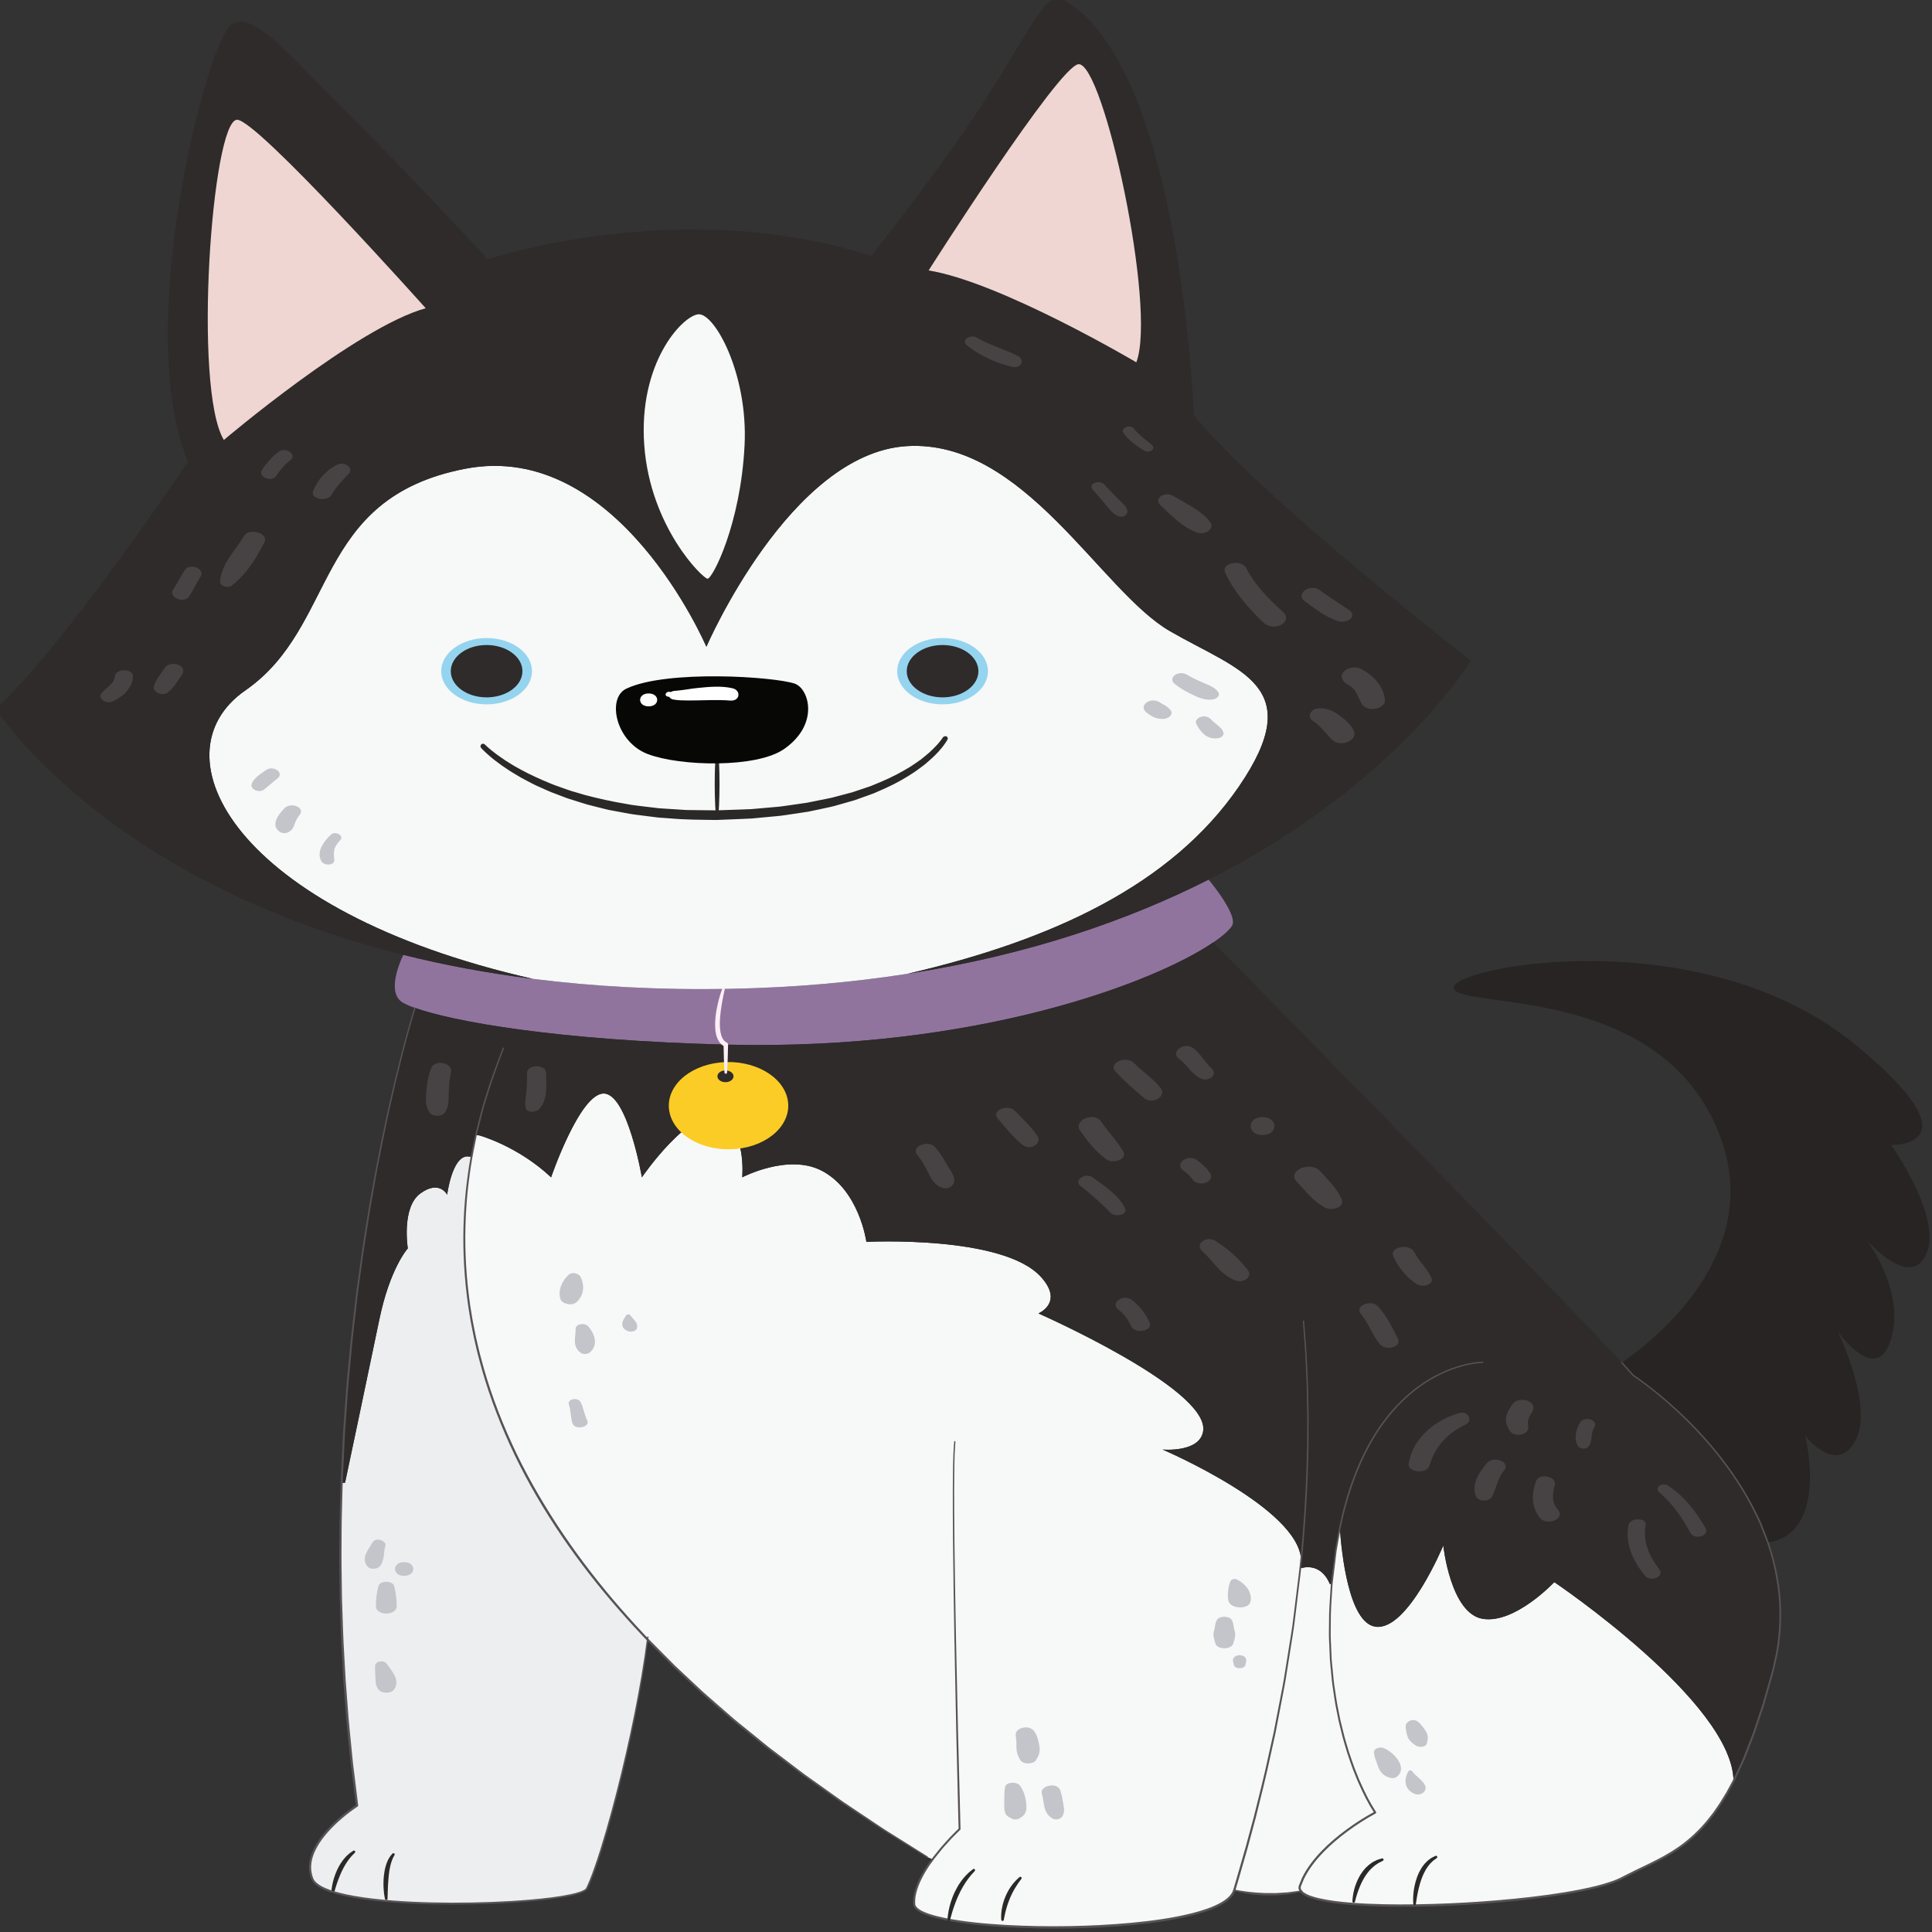 <?xml version="1.0" encoding="utf-8"?>
<!-- Generator: Adobe Illustrator 16.0.0, SVG Export Plug-In . SVG Version: 6.00 Build 0)  -->
<!DOCTYPE svg PUBLIC "-//W3C//DTD SVG 1.1//EN" "http://www.w3.org/Graphics/SVG/1.1/DTD/svg11.dtd">
<svg version="1.1" id="Capa_1" xmlns="http://www.w3.org/2000/svg" xmlns:xlink="http://www.w3.org/1999/xlink" x="0px" y="0px"
	 width="800px" height="800px" viewBox="0 0 800 800" enable-background="new 0 0 800 800" xml:space="preserve">
<rect x="0" y="0" width="800" height="800" fill="#333333" stroke="none"/>
<g>
	<g>
		<path fill="#90749E" d="M502.418,390.217c-24.178,16.483-97.747,44.853-201.032,42.354
			c-71.261-1.742-114.042-9.683-129.543-15.221c-3.008-1.025-5-2.033-5.955-2.827c-5.942-5.073,0.984-18.808,0.984-18.808
			l0.161-0.338c16.42,4.115,34.237,7.503,53.504,9.928c24.809,3.137,52.023,4.706,81.833,4.145
			c26.451-0.503,50.843-2.711,73.374-6.221c50.823-7.911,91.959-22.444,124.704-39c1.814,2.168,12.352,15.24,9.655,19.21
			C508.85,385.289,506.248,387.603,502.418,390.217z"/>
		<path fill="#F7F8F8" d="M554.793,632.701c0.717,10.245,3.665,39.097,14.644,40.859c13.354,2.169,28.197-33.598,28.197-33.598
			s2.972,28.176,16.325,30.363c13.354,2.169,29.644-15.201,29.644-15.201s73.988,49.825,74.214,82.395
			c-14.559,28.523-29.87,31.469-45.979,40.084c-20.943,11.214-124.776,16.307-133.153,5.521c-0.55-0.698-0.705-1.453-0.419-2.248
			c5.956-17.349,31.172-30.342,31.172-30.342s-23.474-33.327-18.009-94.634c0.406-4.435,0.955-9.023,1.684-13.769
			C553.624,638.858,554.185,635.702,554.793,632.701z"/>
		<path fill="#F7F8F8" d="M569.437,750.534c0,0-25.216,12.993-31.172,30.342c-0.286,0.795-0.131,1.55,0.419,2.248
			c-14.727,3.137-27.59-0.445-27.59-0.445c4.01-13.769,20.406-66.227,27.362-133.362l0.323,0.038c0,0,7.9-2.885,11.861,6.506
			l0.787,0.04C545.963,717.207,569.437,750.534,569.437,750.534z"/>
		<path fill="#EDEEF0" d="M195.256,478.987c-8.228,46.223-4.236,119.207,72.871,199.918c-4.581,36.791-18.472,89.618-25.089,103.056
			c-3.544,7.204-107.717,10.882-113.727-3.988c-5.949-14.621,18.545-30.345,18.545-30.345c-6.457-47.287-7.846-92.579-6.39-133.69
			l1.419,0.02c0,0,10.191-48.178,14.118-67.214c4.426-21.67,11.861-29.801,11.861-29.801s-2.72-16.982,5.191-22.753
			c7.912-5.791,11.104,0.522,11.104,0.522s2-15.879,8.42-15.879L195.256,478.987z"/>
		<path fill="#F7F8F8" d="M386.162,769.897l-2.184-0.931c-50.216-30.419-87.872-60.764-115.851-90.062
			c-77.107-80.711-81.098-153.695-72.871-199.918c0.536-3.137,1.169-6.138,1.801-9.004l1.457,0.174c0,0,15.823,4.318,29.684,17.351
			c0,0,11.861-34.701,21.767-34.701c9.874,0,15.823,34.701,15.823,34.701s19.773-28.911,31.642-24.593
			c11.867,4.356,9.904,24.593,9.904,24.593s18.789-9.857,32.633-2.885c15.824,7.92,18.783,29.608,18.783,29.608
			s56.397-2.905,72.221,14.444c9.773,10.709-0.99,15.183-0.99,15.183s70.097,30.886,68.259,48.411
			c-1.014,9.391-16.838,7.958-16.838,7.958s57.054,24.438,57.377,46.048c-0.132,1.027-0.228,2.033-0.323,3.041
			c-6.956,67.136-23.353,119.594-27.362,133.362c-5.956,20.255-131.58,18.781-132.557,5.81
			C378.095,782.602,381.89,775.688,386.162,769.897z"/>
		<path fill="#F7F8F8" d="M484.386,261.309c28.665,16.624,57.364,22.404,28.665,64.319c-27.876,40.752-77.306,63.738-137.307,77.602
			c-22.531,3.51-46.922,5.718-73.374,6.221c-29.81,0.562-57.024-1.008-81.833-4.145C96.626,377.107,63.588,312.217,101.596,285.882
			c38.569-26.742,27.686-79.5,91.005-91.777c63.282-12.277,99.895,73.7,99.895,73.7s34.619-80.197,83.058-83.083
			C424.039,181.828,455.674,244.684,484.386,261.309z"/>
		<path fill="#272423" d="M772.816,513.301c1.541,2.054,15.873,21.863,10.277,41.033c-5.789,19.693-21.422-2.052-22.257-3.215
			c0.739,1.473,15.131,31.39,7.422,45.507c-7.923,14.445-20.799-2.188-20.799-2.188s10.155,40.22-15.384,44.306
			c-14.641-42.64-55.799-69.247-55.799-69.247c-0.776-0.968-2.388-2.75-4.727-5.267c14.332-9.896,59.549-45.874,40.312-94.808
			c-24.393-62.023-105.826-51.297-109.8-59.972c-3.95-8.67,101.9-29.661,166.196,23.121c51.924,42.642,14.835,41.537,14.835,41.537
			s20.764,29.278,14.808,44.46C791.769,534.272,774.489,515.199,772.816,513.301z"/>
		<path fill="#2E2B2A" d="M732.076,638.743c5.419,15.743,7.221,33.675,2.029,53.252c-5.311,20.062-10.764,34.662-16.289,45.524
			c-0.226-32.569-74.214-82.395-74.214-82.395s-16.289,17.37-29.644,15.201c-13.354-2.188-16.325-30.363-16.325-30.363
			s-14.844,35.767-28.197,33.598c-10.979-1.763-13.927-30.614-14.644-40.859c-0.608,3.001-1.169,6.157-1.682,9.431
			c-0.729,4.745-1.277,9.334-1.684,13.769l-0.787-0.04c-3.961-9.391-11.861-6.506-11.861-6.506l-0.323-0.038
			c0.096-1.008,0.191-2.014,0.323-3.041c-0.323-21.61-57.377-46.048-57.377-46.048s15.824,1.433,16.838-7.958
			c1.838-17.525-68.259-48.411-68.259-48.411s10.764-4.474,0.99-15.183c-15.823-17.35-72.221-14.444-72.221-14.444
			s-2.959-21.688-18.783-29.608c-13.844-6.973-32.633,2.885-32.633,2.885s1.963-20.236-9.904-24.593
			c-11.869-4.318-31.642,24.593-31.642,24.593s-5.949-34.701-15.823-34.701c-9.906,0-21.767,34.701-21.767,34.701
			c-13.861-13.032-29.684-17.351-29.684-17.351l-1.457-0.174c-0.632,2.866-1.265,5.867-1.801,9.004l-1.677-0.154
			c-6.42,0-8.42,15.879-8.42,15.879s-3.192-6.313-11.104-0.522c-7.911,5.771-5.191,22.753-5.191,22.753s-7.435,8.131-11.861,29.801
			c-3.927,19.036-14.118,67.214-14.118,67.214l-1.419-0.02c4.075-114.695,30.341-196.529,30.341-196.529l0.036-0.058
			c15.501,5.538,58.283,13.479,129.543,15.221c103.285,2.498,176.854-25.871,201.032-42.354
			c6.766,6.894,140.897,143.378,169.133,174.013c2.339,2.517,3.95,4.299,4.727,5.267
			C676.277,569.496,717.436,596.104,732.076,638.743z"/>
		<path fill="#2E2B2A" d="M500.448,364.229c-32.745,16.556-73.881,31.089-124.704,39c60.001-13.864,109.431-36.85,137.307-77.602
			c28.699-41.915,0-47.695-28.665-64.319c-28.712-16.625-60.347-79.481-108.833-76.586c-48.439,2.886-83.058,83.083-83.058,83.083
			s-36.612-85.978-99.895-73.7c-63.319,12.277-52.436,65.035-91.005,91.777c-38.008,26.335-4.97,91.225,118.941,119.424
			c-19.267-2.425-37.084-5.813-53.504-9.928C42.86,364.414-1.753,293.463-1.753,293.463C25.425,269.257,77.86,191.21,77.86,191.21
			C54.603,134.85,86.28,16.689,95.677,10.202c9.361-6.497,25.692,14.446,48.444,36.85c22.75,22.395,57.877,60.339,57.877,60.339
			s79.106-26.732,158.757-1.442c0,0,24.201-30.441,40.526-54.549c23.735-35.05,31.17-55.654,38.569-51.674
			C489.184,26.148,494.255,171.7,494.255,171.7c25.717,32.532,114.74,101.886,114.74,101.886S578.648,324.678,500.448,364.229z"/>
	</g>
	<g>
		<path fill="#575255" d="M395.625,596.997c-0.103,1.667-0.265,3.335-0.318,5.002l-0.125,4.999
			c-0.067,3.335-0.058,6.681-0.09,10.021c0.007,6.685,0.037,13.368,0.114,20.053l0.267,20.054l0.358,20.052
			c0.518,26.736,1.173,53.47,1.899,80.201c0.003,0.118-0.049,0.229-0.129,0.305c-0.782,0.729-1.538,1.492-2.29,2.262
			c-0.759,0.762-1.515,1.526-2.223,2.337c-1.444,1.594-2.911,3.168-4.211,4.881c-2.758,3.295-5.245,6.827-7.179,10.642
			c-0.969,1.902-1.763,3.893-2.273,5.945c-0.241,1.027-0.43,2.07-0.466,3.116c-0.047,0.524-0.003,1.045,0.006,1.566
			c0.046,0.113,0.081,0.549,0.197,0.67c0.104,0.171,0.178,0.354,0.364,0.535c0.629,0.732,1.542,1.286,2.474,1.751
			c0.951,0.448,1.938,0.844,2.953,1.17c2.026,0.667,4.116,1.169,6.217,1.605c8.434,1.681,17.052,2.422,25.652,2.93
			c8.61,0.472,17.24,0.608,25.863,0.468c8.623-0.149,17.242-0.584,25.825-1.377c8.573-0.822,17.148-1.955,25.481-4.073
			c4.141-1.089,8.286-2.387,11.948-4.53c1.809-1.066,3.499-2.445,4.408-4.247c0.392-0.875,0.646-2.004,0.967-3.013l0.918-3.105
			l3.582-12.443l3.38-12.497c2.076-8.376,4.243-16.732,6.031-25.178l1.405-6.318l0.703-3.159l0.623-3.177l2.457-12.711
			c0.394-2.121,0.854-4.23,1.193-6.361l1.025-6.392l2.052-12.783c0.373-2.126,0.623-4.27,0.886-6.411l0.796-6.425l1.592-12.848
			c0.961-8.57,1.638-17.192,2.212-25.796c0.3-4.304,0.448-8.619,0.68-12.928c0.177-4.312,0.251-8.627,0.382-12.94l0.07-12.946
			l-0.256-12.943l-0.597-12.932l-0.956-12.911v-0.008c-0.011-0.145,0.098-0.271,0.243-0.282c0.145-0.011,0.271,0.098,0.282,0.243
			l0.978,12.924l0.618,12.947l0.277,12.957l-0.05,12.961c-0.124,4.318-0.191,8.639-0.362,12.956
			c-0.225,4.314-0.366,8.633-0.659,12.944c-0.562,8.629-1.224,17.232-2.173,25.826l-1.573,12.865l-0.786,6.433
			c-0.26,2.145-0.507,4.291-0.877,6.42l-2.033,12.8l-1.017,6.4c-0.336,2.134-0.793,4.246-1.184,6.371l-2.439,12.729l-0.618,3.181
			l-0.699,3.164l-1.397,6.328c-1.776,8.457-3.932,16.826-5.998,25.217l-3.363,12.517l-3.565,12.459l-0.913,3.107
			c-0.334,1.047-0.532,2.042-1.013,3.148c-1.052,2.084-2.882,3.529-4.757,4.647c-3.808,2.233-8,3.541-12.187,4.652
			c-8.413,2.152-17.02,3.301-25.625,4.141c-8.612,0.821-17.257,1.237-25.902,1.37c-8.646,0.127-17.296-0.024-25.932-0.513
			c-8.629-0.524-17.267-1.279-25.779-2.99c-2.124-0.444-4.239-0.956-6.314-1.643c-1.039-0.336-2.061-0.745-3.061-1.22
			c-0.986-0.5-1.975-1.074-2.758-1.982c-0.204-0.201-0.369-0.506-0.516-0.813c-0.091-0.159-0.118-0.291-0.143-0.42l-0.045-0.197
			l-0.022-0.099c0.002,0.021-0.031-0.14-0.027-0.162c-0.012-0.558-0.055-1.116-0.005-1.67c0.041-1.113,0.241-2.206,0.495-3.277
			c0.535-2.138,1.358-4.182,2.351-6.123c1.982-3.892,4.507-7.458,7.293-10.778c1.316-1.728,2.797-3.312,4.255-4.915
			c0.715-0.815,1.478-1.585,2.245-2.352c0.759-0.773,1.523-1.542,2.322-2.284l-0.129,0.305c-0.681-26.735-1.291-53.471-1.764-80.21
			l-0.324-20.056l-0.233-20.057c-0.066-6.687-0.084-13.373-0.08-20.06c0.039-3.346,0.034-6.686,0.107-10.035l0.135-5.025
			c0.057-1.674,0.221-3.336,0.327-5.005c0.009-0.146,0.134-0.256,0.28-0.246c0.145,0.009,0.255,0.134,0.246,0.279L395.625,596.997z"
			/>
	</g>
	<g>
		<path fill="#575255" d="M208.666,434.116c0,0-0.57,1.52-1.638,4.367c-0.546,1.421-1.169,3.188-1.905,5.265
			c-0.721,2.081-1.636,4.445-2.435,7.167c-0.421,1.354-0.865,2.779-1.331,4.274c-0.451,1.499-0.998,3.048-1.379,4.715
			c-0.827,3.311-1.783,6.894-2.69,10.716c-0.742,3.894-1.658,7.98-2.313,12.372c-0.657,4.374-1.258,8.992-1.652,13.834
			c-0.799,9.679-0.935,20.234-0.027,31.329c0.479,5.542,1.118,11.229,2.146,16.981c0.224,1.444,0.493,2.888,0.792,4.333
			c0.294,1.446,0.561,2.906,0.882,4.362c0.68,2.902,1.314,5.846,2.133,8.77c3.063,11.751,7.403,23.57,12.695,35.167
			c5.293,11.603,11.721,22.891,18.8,33.735c7.091,10.844,14.927,21.195,23.179,30.925c4.141,4.852,8.348,9.582,12.641,14.13
			c2.094,2.324,4.332,4.468,6.495,6.682c2.177,2.192,4.337,4.369,6.48,6.527c2.217,2.076,4.416,4.135,6.593,6.175
			c1.089,1.02,2.172,2.034,3.25,3.044c1.074,1.015,2.146,2.02,3.263,2.965c2.205,1.922,4.387,3.823,6.542,5.701
			c1.078,0.939,2.148,1.872,3.213,2.8c1.057,0.937,2.123,1.848,3.215,2.713c4.326,3.512,8.535,6.928,12.606,10.231
			c4.176,3.171,8.21,6.235,12.083,9.177c0.972,0.731,1.919,1.474,2.882,2.173c0.97,0.69,1.93,1.372,2.878,2.047
			c1.896,1.35,3.748,2.669,5.554,3.954c3.621,2.557,6.997,5.068,10.315,7.219c3.285,2.196,6.36,4.253,9.204,6.153
			c1.422,0.951,2.786,1.863,4.089,2.734c1.302,0.873,2.586,1.64,3.783,2.402c9.614,6.036,15.108,9.485,15.108,9.485l0.006,0.004
			c0.124,0.077,0.161,0.24,0.083,0.363c-0.078,0.123-0.239,0.161-0.363,0.084c0,0-5.513-3.428-15.16-9.427
			c-1.2-0.759-2.489-1.521-3.796-2.388c-1.308-0.867-2.677-1.773-4.104-2.719c-2.854-1.891-5.941-3.936-9.239-6.12
			c-3.331-2.138-6.721-4.638-10.358-7.182c-1.812-1.282-3.67-2.597-5.572-3.942c-0.951-0.674-1.912-1.355-2.884-2.045
			c-0.965-0.699-1.915-1.44-2.889-2.171c-3.883-2.94-7.928-6.002-12.114-9.172c-4.082-3.303-8.302-6.718-12.641-10.229
			c-1.095-0.864-2.164-1.775-3.224-2.712c-1.067-0.928-2.142-1.861-3.222-2.8c-2.162-1.878-4.35-3.779-6.562-5.701
			c-1.12-0.945-2.196-1.952-3.275-2.968c-1.083-1.011-2.171-2.027-3.265-3.048c-2.188-2.043-4.396-4.104-6.622-6.184
			c-2.146-2.155-4.31-4.329-6.49-6.519c-2.158-2.2-4.419-4.362-6.521-6.688c-4.31-4.553-8.534-9.288-12.694-14.146
			c-8.289-9.743-16.164-20.114-23.295-30.985c-7.116-10.876-13.53-22.231-18.833-33.885c-5.295-11.651-9.635-23.528-12.692-35.335
			c-0.818-2.938-1.451-5.895-2.128-8.812c-0.321-1.462-0.585-2.929-0.879-4.382c-0.299-1.452-0.567-2.902-0.789-4.354
			c-1.023-5.779-1.656-11.492-2.128-17.059c-0.894-11.145-0.741-21.745,0.077-31.462c0.405-4.86,1.012-9.497,1.685-13.894
			c0.674-4.384,1.617-8.51,2.373-12.382c0.936-3.866,1.906-7.432,2.752-10.757c0.391-1.67,0.945-3.221,1.405-4.722
			c0.474-1.498,0.926-2.926,1.354-4.281c0.813-2.725,1.74-5.089,2.473-7.172c0.747-2.077,1.379-3.846,1.932-5.262
			c1.081-2.844,1.657-4.359,1.657-4.359c0.051-0.137,0.203-0.206,0.339-0.155C208.647,433.828,208.717,433.98,208.666,434.116z"/>
	</g>
	<g>
		<path fill="none" d="M502.167,389.937"/>
	</g>
	<g>
		<path fill="#575255" d="M613.962,564.357c-4.499,0.205-8.957,1.364-13.188,2.944c-2.127,0.786-4.172,1.771-6.189,2.799
			c-1.984,1.094-3.946,2.235-5.794,3.549c-7.477,5.158-13.645,12.04-18.565,19.65c-2.43,3.836-4.548,7.858-6.451,11.981
			c-1.8,4.167-3.492,8.391-4.809,12.741c-0.333,1.086-0.711,2.158-1.006,3.255l-0.891,3.29c-0.636,2.183-1.069,4.417-1.591,6.628
			l-0.371,1.654l-0.299,1.683l-0.597,3.363l-0.598,3.363l-0.149,0.841l-0.104,0.828l-0.206,1.695l-0.825,6.782l-0.412,3.391
			l-0.103,0.849l-0.025,0.212l-0.01,0.085l-0.007,0.106l-0.026,0.426l-0.105,1.705c-0.263,4.546-0.658,9.094-0.591,13.634
			c0.006,2.271-0.094,4.542-0.001,6.813l0.301,6.813c0.045,2.274,0.365,4.529,0.555,6.793c0.22,2.262,0.4,4.528,0.781,6.771
			c0.351,2.244,0.627,4.502,1.038,6.735l1.331,6.685l1.637,6.614c0.587,2.194,1.286,4.356,1.924,6.536
			c0.709,2.156,1.471,4.296,2.235,6.434c0.863,2.099,1.622,4.242,2.589,6.296c1.821,4.146,3.879,8.233,6.345,11.989l0.003,0.005
			c0.131,0.199,0.075,0.466-0.124,0.597l-0.031,0.02c-3.979,2.145-7.82,4.608-11.475,7.291c-3.654,2.688-7.137,5.616-10.279,8.874
			c-3.127,3.258-5.948,6.857-7.917,10.905l-1.265,3.06c-0.066,0.277-0.145,0.583-0.091,0.738c-0.024,0.183,0.104,0.414,0.162,0.625
			l0.194,0.303l0.078,0.126l0.146,0.156l0.292,0.312l0.295,0.228c1.693,1.239,3.962,1.877,6.117,2.421
			c4.396,1.028,8.929,1.528,13.453,1.903c4.531,0.364,9.078,0.558,13.628,0.656c9.1,0.196,18.209,0.008,27.307-0.381
			c9.097-0.4,18.186-1.036,27.245-1.948c9.056-0.928,18.099-2.084,27.021-3.843c4.45-0.904,8.894-1.924,13.152-3.436
			c1.063-0.377,2.105-0.805,3.116-1.284c0.991-0.486,2.028-1.037,3.032-1.551c2.031-1.037,4.101-2.027,6.152-3.011
			c4.108-1.968,8.203-3.95,12.056-6.339c3.857-2.374,7.447-5.172,10.648-8.372c0.834-0.766,1.581-1.617,2.338-2.459
			c0.76-0.839,1.532-1.668,2.212-2.576c0.698-0.892,1.417-1.768,2.098-2.673l1.942-2.792c0.671-0.915,1.24-1.897,1.837-2.862
			c0.586-0.972,1.201-1.926,1.764-2.911l1.624-2.994l0.813-1.497c0.258-0.475,0.485-1.021,0.73-1.528l2.889-6.196
			c0.235-0.519,0.492-1.028,0.711-1.553l0.623-1.586l1.246-3.172c0.812-2.122,1.708-4.21,2.449-6.36l2.163-6.475l1.082-3.237
			l0.538-1.62l0.47-1.642l1.878-6.566c0.604-2.188,1.304-4.378,1.828-6.565c0.49-2.225,1.018-4.444,1.478-6.673
			c1.627-8.907,1.866-18.111,0.699-27.112c-0.384-2.237-0.708-4.486-1.139-6.714c-0.551-2.202-0.991-4.435-1.632-6.612l-1.003-3.256
			l-0.502-1.628c-0.164-0.517-0.401-1.058-0.598-1.586l-2.477-6.372c-3.683-8.292-8.333-16.168-13.679-23.521
			c-5.348-7.356-11.392-14.204-17.924-20.537c-6.546-6.311-13.519-12.23-21.026-17.347c-0.021-0.015-0.04-0.03-0.056-0.048
			l-0.009-0.01l-4.71-5.255l-0.006-0.007c-0.098-0.108-0.088-0.275,0.021-0.372c0.108-0.098,0.274-0.089,0.372,0.02l4.742,5.278
			l-0.063-0.058c7.569,5.143,14.554,11.06,21.136,17.385c6.563,6.345,12.638,13.208,18.019,20.589
			c5.381,7.382,10.06,15.271,13.79,23.646l2.485,6.368c0.202,0.539,0.426,1.043,0.609,1.611l0.508,1.638l1.015,3.276
			c0.648,2.192,1.096,4.44,1.652,6.658c0.438,2.243,0.769,4.509,1.157,6.763c1.186,9.08,0.965,18.323-0.673,27.357
			c-0.458,2.234-0.981,4.451-1.469,6.678c-0.535,2.244-1.225,4.402-1.829,6.607l-1.873,6.582l-0.468,1.646l-0.537,1.626l-1.08,3.248
			l-2.162,6.496c-0.74,2.159-1.641,4.266-2.453,6.401l-1.251,3.193l-0.626,1.596c-0.219,0.527-0.474,1.036-0.709,1.556l-2.88,6.2
			c-0.25,0.52-0.459,1.028-0.742,1.557l-0.815,1.509l-1.632,3.018c-0.565,0.994-1.185,1.957-1.774,2.938
			c-0.6,0.975-1.174,1.966-1.85,2.892l-1.958,2.823c-0.687,0.917-1.414,1.805-2.119,2.708c-0.687,0.919-1.467,1.76-2.235,2.611
			c-0.766,0.854-1.522,1.717-2.367,2.496c-3.241,3.249-6.886,6.097-10.787,8.506c-3.898,2.423-8.022,4.426-12.128,6.399
			c-2.057,0.989-4.099,1.97-6.124,3.008c-1.024,0.525-1.999,1.047-3.053,1.566c-1.048,0.498-2.116,0.938-3.199,1.324
			c-4.336,1.545-8.803,2.573-13.278,3.49c-8.966,1.78-18.028,2.95-27.104,3.893c-9.079,0.927-18.183,1.577-27.298,1.991
			c-9.116,0.405-18.245,0.56-27.373,0.355c-4.563-0.105-9.127-0.306-13.683-0.679c-4.552-0.385-9.109-0.891-13.594-1.946
			c-2.228-0.585-4.483-1.156-6.492-2.623l-0.375-0.304l-0.292-0.313l-0.146-0.156c-0.095-0.111-0.104-0.149-0.159-0.229l-0.262-0.42
			c-0.106-0.327-0.269-0.619-0.254-1.018c-0.038-0.419,0.053-0.665,0.112-0.944c0.449-1.174,0.892-2.167,1.339-3.259
			c2.035-4.165,4.918-7.824,8.096-11.125c3.191-3.3,6.715-6.253,10.405-8.959c3.697-2.703,7.55-5.168,11.599-7.345l-0.152,0.621
			c-2.53-3.866-4.572-7.953-6.408-12.144c-0.971-2.071-1.732-4.228-2.597-6.343c-0.767-2.15-1.53-4.305-2.24-6.475
			c-0.638-2.192-1.337-4.368-1.924-6.574l-1.636-6.651l-1.328-6.719c-0.41-2.245-0.684-4.513-1.032-6.769
			c-0.38-2.252-0.559-4.528-0.775-6.801c-0.188-2.273-0.505-4.538-0.547-6.822l-0.292-6.839c-0.09-2.28,0.014-4.566,0.012-6.849
			c-0.06-4.576,0.342-9.112,0.611-13.659l0.107-1.705l0.027-0.426l0.007-0.106l0.014-0.127l0.026-0.212l0.104-0.848l0.417-3.391
			l0.834-6.78l0.209-1.695c0.038-0.291,0.062-0.548,0.111-0.866l0.151-0.841l0.602-3.362l0.603-3.362l0.301-1.682l0.379-1.678
			c0.526-2.221,0.965-4.462,1.606-6.654l0.899-3.304c0.299-1.102,0.68-2.179,1.016-3.27c1.33-4.369,3.037-8.614,4.854-12.803
			c1.921-4.146,4.059-8.192,6.512-12.052c4.968-7.658,11.197-14.593,18.753-19.789c1.868-1.323,3.852-2.474,5.856-3.574
			c2.039-1.036,4.106-2.027,6.256-2.818c4.288-1.59,8.763-2.756,13.377-2.96c0.146-0.006,0.269,0.106,0.274,0.252
			c0.007,0.145-0.106,0.268-0.251,0.274L613.962,564.357z"/>
	</g>
	<g>
		<path fill="#575255" d="M511.16,782.424c1.136,0.244,2.254,0.445,3.401,0.595c1.134,0.197,2.279,0.32,3.425,0.436
			c0.573,0.051,1.143,0.14,1.717,0.177l1.723,0.108l1.723,0.108c0.573,0.045,1.149,0.007,1.725,0.02l1.725,0.017
			c0.575-0.001,1.151,0.024,1.725,0.003l3.443-0.219c0.573-0.043,1.152-0.039,1.723-0.118l1.707-0.247l3.431-0.447l-0.028,0.007
			l0.394-0.078c0.143-0.028,0.28,0.063,0.309,0.206c0.027,0.136-0.057,0.269-0.188,0.305l-0.042,0.011l-0.3,0.079l-0.028,0.008
			l-3.432,0.67l-1.724,0.312c-0.574,0.101-1.159,0.119-1.739,0.183l-3.49,0.286c-0.583,0.028-1.167,0.011-1.75,0.019l-1.751,0.004
			c-0.584-0.012-1.169,0.013-1.75-0.038l-1.746-0.132l-1.745-0.131c-0.582-0.041-1.157-0.145-1.735-0.224
			c-1.156-0.16-2.31-0.327-3.451-0.573c-1.14-0.227-2.288-0.514-3.4-0.834c-0.14-0.04-0.221-0.186-0.181-0.326
			C510.886,782.474,511.025,782.395,511.16,782.424z"/>
	</g>
	<path fill="#EFD6D2" d="M98.141,49.589c-10.388,0.359-18.306,111.277-5.447,132.597c0,0,54.9-46.61,83.583-54.559
		C176.277,127.627,106.31,49.298,98.141,49.589z"/>
	<path fill="#EFD6D2" d="M446.593,26.584c10.346-0.726,32.495,101.004,23.938,123.447c0,0-56.063-33.181-86.004-38.051
		C384.527,111.98,438.442,27.155,446.593,26.584z"/>
	<g>
		<path fill="#95D4EF" d="M220.286,277.933c0-7.581-8.413-13.729-18.788-13.729c-10.382,0-18.796,6.148-18.796,13.729
			s8.414,13.729,18.796,13.729C211.873,291.662,220.286,285.514,220.286,277.933z"/>
		<path fill="#2E2B2A" d="M216.331,277.933c0-5.993-6.647-10.844-14.833-10.844c-8.199,0-14.839,4.851-14.839,10.844
			c0,5.983,6.64,10.834,14.839,10.834C209.683,288.767,216.331,283.916,216.331,277.933z"/>
	</g>
	<g>
		<path fill="#95D4EF" d="M409.087,277.933c0-7.581-8.402-13.729-18.785-13.729s-18.794,6.148-18.794,13.729
			s8.412,13.729,18.794,13.729S409.087,285.514,409.087,277.933z"/>
		<path fill="#2E2B2A" d="M405.136,277.933c0-5.993-6.646-10.844-14.833-10.844c-8.186,0-14.844,4.851-14.844,10.844
			c0,5.983,6.658,10.834,14.844,10.834C398.489,288.767,405.136,283.916,405.136,277.933z"/>
	</g>
	<path fill="#1E120D" d="M277.966,208.512c-0.083-0.058-0.214,0.039-0.13,0.097c0.888,0.648,1.622,1.336,2.214,2.159
		c0.053,0.068,0.214,0,0.16-0.077C279.602,209.857,278.879,209.18,277.966,208.512z"/>
	<path fill="#F7F8F8" d="M289.029,130.155c-6.724,0.909-24.726,20.234-22.256,54.2c2.477,33.965,24.238,55.199,26.213,55.275
		c1.981,0.087,13.688-22.366,15.329-55.275C309.8,154.728,295.754,129.244,289.029,130.155z"/>
	<g>
		<path fill="#2B2927" d="M297.469,311.898c0,0,0.157,1.603,0.27,4.007c0.041,1.202,0.128,2.605,0.15,4.108
			c0.04,1.502,0.045,3.105,0.05,4.708c-0.007,1.603-0.021,3.206-0.059,4.708c-0.035,1.503-0.108,2.906-0.15,4.108
			c-0.046,1.202-0.133,2.204-0.171,2.905c-0.057,0.701-0.09,1.102-0.09,1.102c-0.024,0.291-0.279,0.508-0.57,0.484
			c-0.262-0.021-0.464-0.23-0.484-0.484c0,0-0.033-0.401-0.09-1.102c-0.038-0.701-0.125-1.703-0.171-2.905
			c-0.042-1.202-0.115-2.605-0.15-4.108c-0.039-1.502-0.052-3.105-0.059-4.708c0.004-1.603,0.01-3.206,0.05-4.708
			c0.022-1.503,0.11-2.906,0.15-4.108c0.113-2.404,0.271-4.007,0.27-4.007c0.029-0.291,0.288-0.504,0.579-0.476
			C297.249,311.448,297.445,311.652,297.469,311.898z"/>
	</g>
	<g>
		<path fill="#2B2927" d="M200.778,308.279c0,0,0.142,0.14,0.418,0.41c0.285,0.248,0.65,0.628,1.229,1.101
			c0.567,0.473,1.246,1.075,2.114,1.714c0.426,0.327,0.884,0.678,1.373,1.053c0.505,0.355,1.042,0.732,1.61,1.131
			c0.573,0.391,1.158,0.827,1.805,1.24c0.651,0.406,1.333,0.831,2.043,1.274c1.397,0.921,3.009,1.76,4.7,2.701
			c3.408,1.84,7.381,3.678,11.795,5.487c1.086,0.493,2.25,0.866,3.417,1.291c1.169,0.417,2.361,0.842,3.573,1.275
			c1.2,0.466,2.476,0.78,3.747,1.168c1.276,0.374,2.571,0.753,3.884,1.138c5.295,1.391,10.931,2.662,16.834,3.628
			c2.929,0.603,5.966,0.864,9.019,1.254c1.529,0.181,3.066,0.364,4.612,0.547c1.555,0.099,3.118,0.199,4.686,0.299
			c1.569,0.1,3.144,0.201,4.723,0.302c0.79,0.042,1.579,0.122,2.373,0.131l2.385,0.021c3.184,0.036,6.379,0.071,9.575,0.106
			c3.204-0.109,6.408-0.218,9.599-0.327c1.603-0.063,3.21-0.098,4.797-0.184c1.572-0.138,3.139-0.276,4.7-0.414
			c1.562-0.137,3.117-0.273,4.664-0.409c1.548-0.128,3.088-0.254,4.61-0.509c3.049-0.439,6.061-0.874,9.022-1.301
			c2.93-0.588,5.812-1.166,8.631-1.732c1.421-0.243,2.785-0.641,4.142-0.997c1.356-0.359,2.697-0.715,4.019-1.065
			c0.662-0.175,1.319-0.349,1.971-0.521c0.639-0.213,1.272-0.424,1.902-0.634c1.257-0.424,2.496-0.842,3.713-1.253
			c0.609-0.205,1.213-0.409,1.812-0.61c0.599-0.202,1.163-0.472,1.738-0.701c1.143-0.476,2.264-0.943,3.362-1.4
			c4.37-1.883,8.208-3.952,11.492-5.967c1.635-1.016,3.07-2.103,4.451-3.036c1.271-1.061,2.503-1.977,3.509-2.909
			c2.016-1.861,3.514-3.422,4.384-4.576c0.473-0.56,0.763-1.012,0.978-1.311c0.21-0.3,0.271-0.425,0.28-0.43l0.526-0.311
			c0.459-0.271,1.052-0.12,1.323,0.34c0.181,0.306,0.173,0.671,0.013,0.961c0,0-0.029,0.051-0.085,0.152
			c-0.056,0.1-0.142,0.26-0.252,0.426c-0.224,0.347-0.542,0.883-1.019,1.501c-0.234,0.315-0.497,0.667-0.785,1.054
			c-0.31,0.365-0.648,0.763-1.014,1.194c-0.704,0.894-1.652,1.767-2.666,2.804c-1.031,1.017-2.278,2.013-3.582,3.168
			c-1.4,1.019-2.869,2.202-4.534,3.312c-3.342,2.201-7.247,4.495-11.729,6.505c-1.124,0.494-2.271,0.998-3.44,1.512
			c-0.588,0.248-1.168,0.537-1.779,0.757c-0.61,0.22-1.227,0.441-1.848,0.665c-1.244,0.447-2.508,0.901-3.792,1.363
			c-0.643,0.228-1.291,0.458-1.944,0.689c-0.665,0.19-1.333,0.382-2.007,0.575c-1.348,0.386-2.714,0.777-4.098,1.173
			c-1.384,0.392-2.778,0.827-4.222,1.104c-2.871,0.63-5.807,1.28-8.801,1.879c-3.017,0.455-6.083,0.918-9.188,1.387
			c-1.547,0.268-3.125,0.408-4.709,0.551c-1.584,0.149-3.177,0.299-4.775,0.449c-1.599,0.15-3.204,0.3-4.814,0.451
			c-1.601,0.097-3.198,0.142-4.803,0.216c-3.225,0.13-6.463,0.261-9.701,0.392c-6.5-0.084-13.004-0.071-19.389-0.667
			c-1.597-0.113-3.188-0.226-4.77-0.338c-1.576-0.197-3.144-0.394-4.702-0.589c-3.113-0.419-6.204-0.709-9.197-1.344
			c-1.501-0.279-2.991-0.556-4.466-0.83c-0.737-0.137-1.471-0.273-2.201-0.409c-0.727-0.151-1.442-0.345-2.156-0.522
			c-1.426-0.361-2.837-0.718-4.231-1.071c-1.391-0.361-2.777-0.668-4.106-1.125c-1.337-0.422-2.656-0.838-3.955-1.248
			c-1.294-0.424-2.589-0.774-3.813-1.276c-1.233-0.469-2.446-0.93-3.637-1.382c-1.187-0.461-2.368-0.868-3.476-1.396
			c-1.118-0.5-2.213-0.989-3.283-1.468c-1.071-0.474-2.12-0.934-3.1-1.474c-0.989-0.519-1.953-1.024-2.89-1.516
			c-0.467-0.247-0.928-0.491-1.381-0.731c-0.442-0.263-0.877-0.522-1.305-0.778c-1.708-1.027-3.33-1.944-4.743-2.943
			c-0.716-0.481-1.403-0.942-2.06-1.383c-0.651-0.449-1.244-0.921-1.821-1.345c-0.572-0.432-1.114-0.841-1.623-1.225
			c-0.491-0.411-0.952-0.796-1.38-1.155c-0.866-0.701-1.555-1.368-2.125-1.89c-0.57-0.511-0.993-0.983-1.283-1.263
			c-0.269-0.289-0.408-0.438-0.408-0.438c-0.397-0.426-0.373-1.093,0.053-1.49c0.414-0.385,1.054-0.375,1.454,0.017L200.778,308.279
			z"/>
	</g>
	<g>
		<path fill="#2B2927" d="M137.178,784.043c0-0.001-0.004-0.327,0.046-0.885c0.054-0.557,0.125-1.353,0.3-2.294
			c0.177-0.94,0.41-2.036,0.778-3.18c0.337-1.153,0.821-2.347,1.35-3.521c0.302-0.571,0.571-1.158,0.897-1.707
			c0.339-0.542,0.636-1.093,1.01-1.579c0.361-0.492,0.69-0.979,1.077-1.39c0.378-0.416,0.707-0.829,1.078-1.153
			c0.36-0.334,0.702-0.625,1-0.885c0.309-0.249,0.607-0.435,0.836-0.602c0.47-0.322,0.743-0.493,0.743-0.493
			c0.246-0.154,0.571-0.08,0.726,0.166c0.129,0.206,0.099,0.468-0.06,0.638l-0.044,0.048c0,0-0.209,0.225-0.582,0.596
			c-0.184,0.188-0.424,0.396-0.666,0.669c-0.233,0.283-0.492,0.604-0.788,0.938c-0.301,0.328-0.551,0.756-0.867,1.155
			c-0.323,0.396-0.573,0.886-0.887,1.347c-0.322,0.457-0.561,0.995-0.861,1.5c-0.293,0.512-0.534,1.066-0.807,1.602
			c-0.502,1.096-0.967,2.211-1.361,3.28c-0.406,1.064-0.726,2.082-1.013,2.954c-0.264,0.877-0.507,1.608-0.637,2.127
			c-0.143,0.515-0.224,0.809-0.224,0.809c-0.078,0.284-0.372,0.45-0.655,0.371C137.334,784.488,137.181,784.273,137.178,784.043z"/>
	</g>
	<g>
		<path fill="#2B2927" d="M159.427,786.354c0-0.001-0.077-0.297-0.169-0.822c-0.085-0.523-0.221-1.271-0.308-2.175
			c-0.096-0.903-0.163-1.963-0.167-3.102c-0.007-1.139,0.039-2.356,0.176-3.574c0.058-0.608,0.16-1.216,0.258-1.813
			c0.083-0.599,0.258-1.18,0.383-1.743c0.126-0.565,0.345-1.097,0.501-1.605c0.173-0.507,0.414-0.968,0.6-1.397
			c0.188-0.43,0.458-0.791,0.649-1.121c0.187-0.334,0.41-0.596,0.591-0.811c0.359-0.43,0.571-0.661,0.571-0.661
			c0.196-0.213,0.528-0.227,0.741-0.031c0.176,0.162,0.216,0.416,0.115,0.619l-0.041,0.082c0,0-0.128,0.257-0.365,0.683
			c-0.122,0.21-0.273,0.459-0.387,0.789c-0.118,0.325-0.288,0.663-0.415,1.069c-0.117,0.41-0.272,0.836-0.394,1.309
			c-0.105,0.48-0.244,0.972-0.339,1.501c-0.089,0.53-0.212,1.067-0.274,1.634c-0.082,0.562-0.167,1.13-0.211,1.709
			c-0.243,2.302-0.339,4.643-0.388,6.405c-0.048,1.766-0.08,2.942-0.08,2.942c-0.008,0.294-0.253,0.525-0.546,0.518
			c-0.242-0.007-0.442-0.174-0.5-0.396L159.427,786.354z"/>
	</g>
	<g>
		<path fill="#2B2927" d="M392.357,794.889c0,0,0.023-1.528,0.453-3.732c0.204-1.107,0.53-2.383,0.956-3.728
			c0.219-0.671,0.46-1.36,0.731-2.05c0.302-0.679,0.553-1.392,0.906-2.063c0.664-1.355,1.397-2.687,2.227-3.844
			c0.388-0.596,0.805-1.142,1.23-1.639c0.412-0.506,0.799-0.983,1.214-1.377c0.404-0.399,0.775-0.765,1.104-1.089
			c0.357-0.293,0.669-0.548,0.926-0.758c0.516-0.415,0.815-0.641,0.815-0.641c0.233-0.175,0.563-0.128,0.738,0.105
			c0.151,0.2,0.137,0.475-0.02,0.658l-0.033,0.039c0,0-0.237,0.276-0.66,0.741c-0.213,0.23-0.471,0.51-0.767,0.83
			c-0.27,0.343-0.573,0.729-0.904,1.151c-0.351,0.402-0.663,0.896-1.02,1.394c-0.175,0.25-0.354,0.508-0.539,0.771
			c-0.168,0.274-0.34,0.555-0.515,0.84c-0.368,0.557-0.7,1.163-1.03,1.783c-0.357,0.604-0.657,1.254-0.969,1.896
			c-0.327,0.635-0.587,1.305-0.881,1.944c-0.259,0.656-0.529,1.297-0.766,1.927c-0.462,1.265-0.874,2.457-1.187,3.493
			c-0.313,1.036-0.577,1.903-0.723,2.518c-0.154,0.61-0.243,0.959-0.243,0.959l-0.002,0.008c-0.072,0.283-0.36,0.456-0.644,0.384
			C392.514,795.35,392.353,795.129,392.357,794.889z"/>
	</g>
	<g>
		<path fill="#2B2927" d="M414.608,794.947c0,0.001-0.145-1.269,0.044-3.115c0.084-0.929,0.272-2.001,0.552-3.133
			c0.156-0.562,0.29-1.151,0.507-1.726c0.192-0.583,0.403-1.169,0.657-1.739c0.231-0.58,0.521-1.134,0.794-1.684
			c0.261-0.556,0.606-1.058,0.899-1.563c0.283-0.512,0.65-0.948,0.956-1.388c0.301-0.442,0.636-0.823,0.946-1.173
			c0.595-0.719,1.178-1.236,1.574-1.605c0.398-0.367,0.633-0.566,0.633-0.566c0.222-0.189,0.556-0.162,0.745,0.061
			c0.157,0.185,0.165,0.447,0.034,0.64l-0.025,0.036c0,0-0.169,0.247-0.476,0.662c-0.155,0.205-0.343,0.454-0.559,0.74
			c-0.214,0.286-0.414,0.641-0.666,0.997c-0.25,0.359-0.511,0.754-0.759,1.189c-0.252,0.433-0.541,0.871-0.786,1.359
			c-0.249,0.483-0.536,0.967-0.763,1.492c-0.245,0.516-0.505,1.033-0.71,1.577c-0.23,0.532-0.449,1.07-0.634,1.611
			c-0.205,0.534-0.369,1.073-0.545,1.59c-0.317,1.044-0.594,2.029-0.791,2.885c-0.201,0.854-0.359,1.572-0.441,2.078
			c-0.044,0.249-0.078,0.444-0.101,0.578c-0.021,0.136-0.032,0.209-0.032,0.209l-0.001,0.007c-0.045,0.29-0.316,0.489-0.606,0.444
			C414.813,795.375,414.635,795.18,414.608,794.947z"/>
	</g>
	<g>
		<path fill="#2B2927" d="M560.011,787.322c0,0,0.002-0.088,0.006-0.254c0.008-0.17,0.011-0.423,0.045-0.729
			c0.059-0.62,0.155-1.504,0.363-2.552c0.12-0.52,0.225-1.09,0.406-1.677c0.163-0.591,0.345-1.213,0.591-1.839
			c0.214-0.637,0.497-1.274,0.795-1.917c0.29-0.646,0.664-1.271,1.006-1.906c0.415-0.598,0.787-1.223,1.238-1.783
			c0.475-0.543,0.884-1.121,1.409-1.574c0.502-0.472,0.968-0.945,1.503-1.291c0.523-0.355,0.976-0.748,1.487-0.97
			c0.489-0.256,0.944-0.471,1.343-0.663c0.419-0.152,0.793-0.258,1.095-0.356c0.607-0.188,0.953-0.279,0.953-0.279
			c0.279-0.075,0.567,0.092,0.642,0.371c0.064,0.238-0.047,0.482-0.255,0.596l-0.072,0.039c0,0-0.298,0.163-0.817,0.422
			c-0.258,0.131-0.578,0.273-0.93,0.463c-0.333,0.229-0.703,0.488-1.114,0.751c-0.43,0.235-0.79,0.647-1.23,0.985
			c-0.451,0.331-0.82,0.806-1.252,1.234c-0.448,0.414-0.783,0.969-1.196,1.459c-0.396,0.506-0.725,1.084-1.094,1.627
			c-0.305,0.587-0.669,1.141-0.942,1.736c-0.275,0.594-0.577,1.164-0.804,1.75c-0.252,0.574-0.466,1.144-0.669,1.685
			c-0.21,0.539-0.361,1.065-0.537,1.542c-0.294,0.968-0.56,1.777-0.693,2.354c-0.146,0.572-0.229,0.899-0.229,0.899l-0.005,0.021
			c-0.072,0.283-0.36,0.454-0.644,0.383C560.165,787.786,560.005,787.563,560.011,787.322z"/>
	</g>
	<g>
		<path fill="#2B2927" d="M585.222,788.464c0,0-0.044-0.36-0.06-0.991c-0.014-0.628-0.028-1.524,0.044-2.599
			c0.036-0.536,0.09-1.117,0.166-1.73c0.094-0.61,0.159-1.261,0.313-1.921c0.245-1.33,0.64-2.729,1.146-4.099
			c0.232-0.689,0.58-1.344,0.862-2.006c0.333-0.643,0.704-1.257,1.059-1.85c0.414-0.563,0.798-1.114,1.217-1.597
			c0.447-0.464,0.862-0.906,1.276-1.279c0.445-0.346,0.864-0.645,1.231-0.91c0.359-0.273,0.748-0.407,1.027-0.568
			c0.583-0.289,0.916-0.438,0.917-0.438c0.263-0.119,0.573-0.001,0.691,0.263c0.101,0.225,0.03,0.482-0.156,0.627l-0.074,0.058
			c0.001,0-0.27,0.21-0.741,0.549c-0.228,0.183-0.546,0.337-0.828,0.631c-0.289,0.284-0.609,0.605-0.971,0.936
			c-0.329,0.368-0.646,0.807-1.013,1.232c-0.341,0.451-0.63,0.985-0.983,1.49c-0.296,0.55-0.595,1.121-0.884,1.71
			c-0.247,0.613-0.558,1.207-0.762,1.853c-0.224,0.637-0.471,1.265-0.642,1.913c-0.197,0.638-0.371,1.274-0.523,1.896
			c-0.169,0.617-0.275,1.229-0.417,1.802c-0.112,0.58-0.219,1.128-0.317,1.634c-0.168,1.018-0.331,1.869-0.397,2.469
			c-0.081,0.597-0.127,0.938-0.127,0.938c-0.039,0.291-0.307,0.495-0.598,0.456C585.434,788.896,585.25,788.698,585.222,788.464z"/>
	</g>
	<path fill="#FBCC26" d="M326.173,455.402c-1.851-9.896-14.314-16.808-27.848-15.473c-13.533,1.355-23.001,10.457-21.158,20.353
		c1.838,9.875,14.302,16.808,27.835,15.452C318.535,474.398,328.01,465.277,326.173,455.402z M300.611,448.102
		c-1.844,0.097-3.426-0.93-3.539-2.285c-0.113-1.335,1.289-2.498,3.127-2.575c1.844-0.077,3.425,0.948,3.538,2.285
		C303.85,446.862,302.448,448.023,300.611,448.102z"/>
	<g>
		<path fill="#070705" d="M259.357,285.155c-8.192,3.874-4.451,22.047,8.902,27.101c13.354,5.063,44.905,5.886,56.374-2.072
			c14.846-10.302,10.346-25.077,4.452-27.101C320.682,280.188,276.171,277.208,259.357,285.155z"/>
		<path fill="#FFFFFF" d="M303.296,284.991c-4.803-1.104-9.786-0.581-14.684-0.087c-2.733,0.281-5.395,0.833-8.133,1.066
			c-0.757,0.068-1.605,0.077-2.28,0.368c-0.352,0.154-0.537,0.242-0.639,0.299c0.036-0.048,0.036-0.106-0.148-0.155
			c-1.527-0.348-2.59,1.414-1.098,1.917c1.241,0.426,0.388-0.339,0.996,0.426c0.317,0.397,0.866,0.727,1.486,0.833
			c2.143,0.396,4.344,0.388,6.54,0.396c5.734,0.02,11.271-0.416,17.017,0.039C306.494,290.432,306.965,285.824,303.296,284.991z"/>
		<path fill="#FFFFFF" d="M268.593,287.141c-4.719,0-4.719,5.345,0,5.345C273.313,292.485,273.313,287.141,268.593,287.141z"/>
	</g>
	<g>
		<path fill="#575255" d="M172.059,417.487c-2.032,6.631-3.863,13.331-5.571,20.059c-1.72,6.726-3.315,13.481-4.831,20.257
			c-0.796,3.379-1.455,6.787-2.189,10.18l-1.068,5.096l-0.99,5.112c-0.644,3.41-1.354,6.809-1.944,10.229l-1.8,10.257
			c-0.631,3.413-1.106,6.853-1.662,10.279c-0.523,3.432-1.106,6.854-1.58,10.292l-1.412,10.317l-0.706,5.158l-0.604,5.172
			c-0.792,6.896-1.655,13.785-2.242,20.703l-0.977,10.366c-0.321,3.456-0.514,6.923-0.777,10.384l-0.741,10.386
			c-0.217,3.464-0.341,6.933-0.517,10.399l-0.49,10.4c-0.149,3.46-0.193,6.939-0.295,10.408c-0.236,6.944-0.194,13.881-0.259,20.82
			c-0.023,3.47,0.073,6.94,0.104,10.41c0.067,3.47,0.043,6.941,0.195,10.409c0.25,6.937,0.403,13.877,0.851,20.804l0.583,10.395
			l0.801,10.38c0.451,6.927,1.25,13.822,1.905,20.732c0.303,3.457,0.794,6.894,1.201,10.34l1.273,10.332
			c0.023,0.184-0.066,0.359-0.21,0.456c-4.48,3.019-8.696,6.546-12.304,10.577c-1.779,2.033-3.438,4.192-4.696,6.567
			c-1.276,2.354-2.167,4.942-2.268,7.59c-0.072,1.324,0.144,2.639,0.485,3.908l0.32,0.937c0.059,0.243,0.283,0.597,0.422,0.876
			c0.341,0.468,0.76,0.96,1.279,1.361c2.053,1.635,4.667,2.563,7.233,3.362c5.205,1.521,10.616,2.347,16.023,2.992
			c10.836,1.236,21.768,1.624,32.683,1.662c10.917,0.003,21.844-0.361,32.719-1.301c5.431-0.492,10.87-1.079,16.195-2.181
			c1.327-0.284,2.646-0.612,3.915-1.047c0.631-0.22,1.256-0.469,1.803-0.798c0.273-0.159,0.53-0.352,0.69-0.559
			c0.162-0.155,0.276-0.553,0.424-0.842c0.56-1.246,1.129-2.49,1.591-3.765c0.491-1.266,0.987-2.528,1.42-3.825
			c1.831-5.137,3.407-10.369,4.937-15.609c1.51-5.247,2.953-10.516,4.293-15.811c1.364-5.289,2.641-10.601,3.864-15.924
			s2.373-10.664,3.459-16.017c1.083-5.354,2.079-10.725,3.003-16.107l1.292-8.089l1.107-8.109l0.002-0.019
			c0.02-0.145,0.152-0.245,0.297-0.226c0.144,0.02,0.245,0.152,0.225,0.297l-1.098,8.136l-1.281,8.102
			c-0.917,5.391-1.906,10.769-2.982,16.13c-1.079,5.359-2.221,10.706-3.438,16.037c-1.216,5.33-2.486,10.648-3.843,15.944
			c-1.334,5.303-2.77,10.579-4.274,15.837c-1.524,5.252-3.094,10.493-4.925,15.655c-0.431,1.297-0.931,2.578-1.427,3.861
			c-0.469,1.297-1.035,2.539-1.593,3.786c-0.167,0.313-0.209,0.609-0.503,0.977c-0.257,0.329-0.569,0.546-0.88,0.732
			c-0.625,0.376-1.277,0.633-1.934,0.863c-1.316,0.453-2.654,0.786-3.998,1.076c-5.381,1.122-10.83,1.717-16.278,2.22
			c-10.903,0.959-21.845,1.34-32.784,1.354c-10.938-0.022-21.889-0.392-32.778-1.617c-5.437-0.642-10.876-1.46-16.173-2.998
			c-2.621-0.819-5.286-1.732-7.54-3.512c-0.562-0.438-1.055-0.979-1.5-1.628c-0.163-0.329-0.329-0.552-0.464-0.966l-0.344-1.002
			c-0.371-1.359-0.601-2.774-0.527-4.188c0.104-2.829,1.046-5.545,2.361-7.982c1.3-2.461,2.995-4.67,4.806-6.746
			c3.679-4.118,7.907-7.669,12.479-10.761l-0.21,0.456l-1.292-10.344c-0.413-3.45-0.909-6.891-1.218-10.353
			c-0.667-6.917-1.478-13.821-1.94-20.756l-0.79-10.395l-0.566-10.408c-0.437-6.937-0.579-13.886-0.818-20.83
			c-0.146-3.472-0.116-6.947-0.178-10.421c-0.025-3.475-0.116-6.948-0.087-10.423c0.076-6.949,0.046-13.904,0.293-20.843
			c0.107-3.473,0.156-6.939,0.312-10.417l0.507-10.41c0.182-3.47,0.312-6.942,0.535-10.408l0.758-10.395
			c0.269-3.464,0.468-6.933,0.795-10.392l0.995-10.374c0.599-6.923,1.474-13.816,2.278-20.718l0.612-5.175l0.715-5.161l1.43-10.323
			c0.479-3.44,1.068-6.864,1.597-10.298c0.562-3.428,1.043-6.869,1.68-10.284l1.818-10.262c0.597-3.422,1.313-6.822,1.963-10.234
			l0.999-5.114l1.078-5.098c0.74-3.395,1.405-6.805,2.208-10.185c1.527-6.778,3.135-13.538,4.868-20.267
			c1.721-6.731,3.563-13.432,5.611-20.077c0.043-0.139,0.19-0.217,0.33-0.174C172.024,417.197,172.102,417.349,172.059,417.487z"/>
	</g>
	<g>
		<path fill="#FCEFF6" d="M300.128,409.569c-0.468,1.97-0.854,3.974-1.214,5.963c-0.35,1.994-0.595,3.999-0.759,5.99
			c-0.068,0.995-0.114,1.992-0.081,2.975c0.024,0.983,0.125,1.953,0.274,2.893c0.089,0.465,0.192,0.923,0.331,1.361
			c0.144,0.435,0.313,0.853,0.524,1.234c0.21,0.382,0.465,0.718,0.75,1.014c0.144,0.146,0.313,0.258,0.464,0.395l0.523,0.308
			l0.096,0.057c0.292,0.172,0.452,0.48,0.45,0.796c-0.021,1.93-0.105,3.86-0.155,5.79c-0.022,0.965-0.075,1.93-0.12,2.895
			c-0.044,0.965-0.09,1.93-0.157,2.895c-0.021,0.291-0.273,0.511-0.564,0.49c-0.267-0.019-0.474-0.232-0.491-0.492
			c-0.063-0.965-0.104-1.931-0.145-2.896c-0.042-0.965-0.09-1.93-0.108-2.896c-0.042-1.93-0.119-3.86-0.131-5.79l0.545,0.852
			c-0.271-0.147-0.548-0.29-0.81-0.454c-0.241-0.191-0.499-0.371-0.719-0.584c-0.438-0.431-0.809-0.912-1.103-1.422
			c-0.295-0.511-0.521-1.041-0.707-1.575c-0.181-0.536-0.313-1.075-0.425-1.615c-0.095-0.538-0.181-1.079-0.212-1.616
			c-0.048-0.538-0.061-1.072-0.067-1.605c-0.015-1.066,0.055-2.118,0.147-3.164c0.179-2.094,0.583-4.142,1.059-6.16
			c0.234-1.011,0.5-2.013,0.808-3.002c0.303-0.991,0.614-1.974,0.991-2.948c0.105-0.272,0.411-0.408,0.683-0.303
			C300.055,409.049,300.189,409.316,300.128,409.569z"/>
	</g>
	<path fill="#474345" d="M429.695,470.603c-2.303-3.757-6.122-7.106-9.273-10.496c-3.03-3.252-10.238-0.25-7.255,3.1
		c3.259,3.658,6.229,7.707,10.322,10.902C426.783,476.664,431.438,473.41,429.695,470.603z"/>
	<path fill="#474345" d="M465.818,500.326c-2.352-5.15-8.14-9.043-13.318-12.741c-3.246-2.324-8.138,1.259-4.964,3.622
		c4.606,3.446,8.412,7.087,12.315,10.96C461.903,504.181,467.083,503.076,465.818,500.326z"/>
	<path fill="#474345" d="M465.197,477.012c-2.482-4.434-6.302-8.307-9.249-12.586c-2.911-4.26-11.658-0.522-8.698,3.717
		c2.971,4.261,6.157,8.502,10.835,11.891C460.901,482.066,466.868,480.015,465.197,477.012z"/>
	<path fill="#474345" d="M480.759,450.754c-2.828-3.853-7.59-6.835-11.003-10.417c-3.294-3.505-11.147-0.232-7.853,3.35
		c3.557,3.835,7.732,7.513,11.862,11.019C477.179,457.608,483.049,453.91,480.759,450.754z"/>
	<path fill="#474345" d="M500.986,485.591c-1.397-1.975-3.247-3.66-5.383-5.229c-3.699-2.712-9.428,1.492-5.739,4.203
		c1.837,1.336,2.899,2.284,4.115,4.007c1.016,1.434,3.725,1.859,5.55,1.066C501.511,488.785,502,487.024,500.986,485.591z"/>
	<path fill="#474345" d="M501.689,442.408c-2.852-2.652-4.416-5.848-7.565-8.365c-3.652-2.904-9.762,1.53-5.942,4.356
		c3.209,2.363,4.762,5.616,8.258,7.824C500.126,448.565,504.602,445.1,501.689,442.408z"/>
	<path fill="#474345" d="M555.558,496.629c-1.79-4.339-5.489-7.9-8.867-11.638c-4.021-4.454-13.926-0.253-9.821,4.183
		c3.413,3.718,6.492,7.726,11.267,10.611C551.333,501.722,556.966,499.979,555.558,496.629z"/>
	<path fill="#474345" d="M522.788,462.547c-6.563,0-6.563,7.455,0,7.455C529.363,470.002,529.363,462.547,522.788,462.547z"/>
	<path fill="#474345" d="M516.797,526.043c-3.413-4.493-7.995-8.734-13.316-12.122c-3.94-2.518-8.903,1.22-5.669,4.125
		c4.618,4.144,6.933,9.197,13.448,12.063C514.816,531.658,518.754,528.599,516.797,526.043z"/>
	<path fill="#474345" d="M578.875,554.508c-2.195-4.57-4.523-9.41-8.187-13.477c-2.936-3.234-9.977-0.31-7.184,3.06
		c3.342,4.027,4.583,8.693,8.043,12.664C573.911,559.447,580.428,557.761,578.875,554.508z"/>
	<path fill="#474345" d="M592.717,529.161c-1.598-3.815-5.226-6.837-7.039-10.593c-1.934-3.969-10.621-2.246-8.688,1.762
		c2.016,4.145,5.034,8.521,9.701,11.386C589.282,533.305,593.876,531.872,592.717,529.161z"/>
	<path fill="#474345" d="M604.115,585.142c-11.755,3.583-19.536,11.814-20.8,21.012c-0.502,3.583,7.47,4.278,8.544,0.832
		c2.268-7.261,6.313-12.917,14.999-17.098C610.058,588.358,608.017,583.961,604.115,585.142z"/>
	<path fill="#474345" d="M615.762,605.785c-3.448,3.815-6.551,9.179-4.595,13.75c1.087,2.516,5.621,2.361,6.778,0
		c1.767-3.623,2.101-7.34,4.905-10.729C625.619,605.476,618.661,602.59,615.762,605.785z"/>
	<path fill="#474345" d="M645.213,625.343c-2.756-3.157-2.469-6.777-1.432-10.321c1.109-3.718-6.528-5.285-7.816-1.568
		c-1.766,5.094-2.029,10.438,1.73,15.104C640.56,632.082,648.232,628.809,645.213,625.343z"/>
	<path fill="#474345" d="M632.719,580.089c-2.076-0.891-5.202-0.427-6.349,1.22c-1.026,1.491-2.04,3.021-2.553,4.648
		c-0.74,2.382,0.096,4.51,1.432,6.68c0.764,1.201,3.007,1.704,4.642,1.375c2.328-0.465,3.21-2.071,2.877-3.698
		c-0.43-1.975,0.465-3.834,1.622-5.577C635.512,583.07,635.035,581.076,632.719,580.089z"/>
	<path fill="#474345" d="M658.925,587.893c-1.419-0.601-3.724-0.31-4.462,0.872c-1.827,2.846-2.864,6.758-1.194,9.778
		c0.954,1.742,3.902,1.742,4.869,0c1.289-2.362,0.524-5.055,1.957-7.378C660.835,589.984,660.571,588.607,658.925,587.893z"/>
	<path fill="#474345" d="M687.16,649.955c-4.393-5.771-6.97-11.754-5.752-18.378c0.608-3.329-6.517-3.271-7.125,0
		c-1.372,7.457,1.684,14.545,6.91,20.914C683.484,655.299,689.343,652.802,687.16,649.955z"/>
	<path fill="#474345" d="M706.157,632.605c-3.759-6.372-8.269-12.704-15.383-17.408c-2.528-1.686-5.858,0.832-3.709,2.709
		c5.644,4.899,9.641,10.709,12.768,16.654C701.622,637.969,708.139,635.975,706.157,632.605z"/>
	<path fill="#474345" d="M178.531,442.331c-1.253,3.098-1.712,6.216-1.969,9.43c-0.244,3.099-0.603,6.081,1.325,8.927
		c1.182,1.744,5.137,1.744,6.318,0c1.743-2.555,1.528-5.111,1.617-7.919c0.083-2.905,0.257-5.906,0.906-8.792
		C187.606,440.104,180.113,438.419,178.531,442.331z"/>
	<path fill="#474345" d="M226.14,444.305c0.005-3.716-7.905-3.716-7.913,0c0,2.5-0.029,4.997-0.244,7.477
		c-0.209,2.401-0.77,4.588-0.287,6.989c0.412,2.073,4.213,1.897,5.513,0.524C227.022,455.227,226.14,449.03,226.14,444.305z"/>
	<path fill="#474345" d="M391.782,481.737c-1.3-2.285-2.648-4.55-4.5-6.642c-3.019-3.369-10.357-0.31-7.434,3.176
		c1.826,2.149,3.044,4.492,4.272,6.855c1.29,2.439,2.292,5.149,5.538,6.545c2.589,1.123,5.083-0.369,5.429-2.285
		C395.553,486.829,393.095,484.061,391.782,481.737z"/>
	<path fill="#474345" d="M475.984,547.576c-1.646-3.505-3.795-6.661-7.386-9.334c-3.545-2.634-9.022,1.396-5.525,4.027
		c2.602,1.977,4.105,4.261,5.274,6.837C469.971,552.63,477.644,551.119,475.984,547.576z"/>
	<path fill="#474345" d="M101.137,221.834c-3.909,6.342-9.57,11.881-10.024,19.035c-0.114,1.83,3.294,2.866,4.982,1.511
		c6.432-5.18,10.102-11.464,13.443-17.951C111.37,220.876,103.272,218.378,101.137,221.834z"/>
	<path fill="#474345" d="M76.548,236.019c-1.79,2.624-3.049,5.422-4.833,8.056c-2.213,3.252,4.529,6.108,6.659,2.845
		c1.73-2.662,2.929-5.479,4.659-8.133C85.098,235.622,78.708,232.833,76.548,236.019z"/>
	<path fill="#474345" d="M73.928,275.3c-1.813-0.774-4.563-0.378-5.548,1.064c-1.731,2.527-3.754,4.987-4.63,7.746
		c-0.74,2.323,3.473,4.59,5.865,2.507c1.218-1.064,2.208-2.062,3.055-3.301c0.907-1.317,1.809-2.634,2.715-3.959
		C76.369,277.914,75.921,276.161,73.928,275.3z"/>
	<path fill="#474345" d="M47.556,280.179c-0.149,2.875-3.604,4.55-5.519,6.826c-1.784,2.121,1.766,4.725,4.671,3.408
		c4.798-2.159,8.198-6.09,8.36-10.234C55.21,276.626,47.734,276.646,47.556,280.179z"/>
	<g>
		<path fill="#474345" d="M544.316,298.933C543.981,298.739,543.91,298.759,544.316,298.933L544.316,298.933z"/>
		<path fill="#474345" d="M560.676,302.932c-1.109-2.885-4.021-5.345-6.992-7.349c-2.256-1.521-5.144-2.594-8.27-2.188
			c-1.826,0.243-3.079,1.694-3.079,2.963c0,1.481,1.313,2.44,3.079,2.963c-0.572-0.165-0.883-0.291-1.098-0.389
			c0.047,0.04,0.096,0.059,0.179,0.108c0.119,0.086,0.823,0.764,0.251,0.193c0.561,0.571,1.693,1.51,2.04,1.859
			c1.837,1.791,3.163,3.835,5.203,5.529C555.51,309.554,562.014,306.447,560.676,302.932z"/>
	</g>
	<path fill="#474345" d="M563.386,276.897c-2.327-1.182-5.753-0.319-7.101,1.365c-1.54,1.907-0.44,3.989,1.862,5.19
		c3.76,1.964,4.056,5.509,5.978,8.327c2.221,3.252,9.595,1.724,9.345-1.859C573.123,284.758,569.138,279.811,563.386,276.897z"/>
	<path fill="#474345" d="M531.142,253.272c-6.074-5.432-11.659-11.298-15.036-17.912c-2.018-3.95-10.645-2.333-8.76,1.772
		c3.461,7.582,9.188,14.32,15.801,20.642C527.608,262.054,535.819,257.445,531.142,253.272z"/>
	<path fill="#474345" d="M558.744,252.75c-3.951-2.885-8.318-5.451-12.269-8.365c-3.997-2.963-10.274,1.627-6.217,4.542
		c4.117,2.972,8.424,6.554,13.818,8.249C557.872,258.375,562.073,255.179,558.744,252.75z"/>
	<path fill="#474345" d="M466.832,211.456c-0.394-1.937-2.613-3.583-4.117-5.142c-1.861-1.927-3.711-3.843-5.562-5.76
		c-2.027-2.102-6.706-0.194-4.785,2.042c1.706,1.975,3.425,3.96,5.132,5.945c1.539,1.792,2.852,4.008,5.406,5.122
		C465.126,214.622,467.154,213.052,466.832,211.456z"/>
	<path fill="#474345" d="M476.939,184.22c-2.529-2.16-5.501-4.184-7.352-6.701c-1.527-2.091-5.847-0.242-4.343,1.869
		c2.028,2.847,5.179,5.113,8.472,7.174C475.961,187.957,478.849,185.846,476.939,184.22z"/>
	<path fill="#474345" d="M421.617,147.466c-5.323-2.827-11.84-4.493-16.935-7.562c-2.972-1.792-6.91,0.988-4.261,3.117
		c4.893,3.941,11.73,7.252,18.652,8.869C422.893,152.782,424.48,148.986,421.617,147.466z"/>
	<path fill="#474345" d="M501.117,216.208c-3.389-4.627-9.751-7.532-15.217-10.795c-3.781-2.246-8.389,1.123-5.31,3.883
		c4.464,3.988,8.425,8.646,14.774,11.104C499.112,221.864,503.109,218.95,501.117,216.208z"/>
	<path fill="#474345" d="M139.7,192.392c-5.138,2.594-8.104,6.419-9.976,10.718c-1.599,3.66,5.895,4.995,7.721,1.549
		c1.659-3.127,4.637-5.917,7.125-8.714C146.466,193.813,142.648,190.9,139.7,192.392z"/>
	<path fill="#474345" d="M115.35,187.095c-2.918,2.188-4.994,4.725-6.862,7.436c-1.962,2.865,3.921,5.393,5.896,2.517
		c1.598-2.333,3.281-4.541,5.793-6.429C123.243,188.315,118.422,184.791,115.35,187.095z"/>
	<path fill="#C3C5CA" d="M110.11,318.898c-2.368,1.656-5.107,3.331-5.901,5.751c-0.698,2.121,3.008,3.959,5.208,2.217
		c1.856-1.472,3.544-3.04,5.448-4.492C117.861,320.079,113.244,316.7,110.11,318.898z"/>
	<path fill="#C3C5CA" d="M117.766,334.699c-2.505,2.557-5.865,7.059-1.962,9.711c1.168,0.794,2.738,0.736,3.919,0
		c1.492-0.938,1.833-1.926,2.292-3.262c0.465-1.355,1.11-2.546,2.071-3.757C126.496,334.361,120.463,331.939,117.766,334.699z"/>
	<path fill="#C3C5CA" d="M140.995,347.741c1.521-1.694-2.142-3.805-3.884-2.188c-3.27,3.04-6.194,7.175-4.041,11.058
		c1.075,1.926,5.491,1.888,5.341-0.534c-0.078-1.326-0.304-2.759-0.023-4.076C138.716,350.432,139.83,349.038,140.995,347.741z"/>
	<path fill="#C3C5CA" d="M504.303,286.386c-1.468-1.878-3.735-2.683-6.218-3.748c-2.219-0.958-4.486-1.975-6.455-3.194
		c-3.567-2.228-8.39,1.209-5.168,3.776c2.018,1.626,4.333,2.982,6.827,4.192c2.577,1.269,5.202,2.546,8.413,2.285
		C503.91,289.523,505.532,287.954,504.303,286.386z"/>
	<path fill="#C3C5CA" d="M506.534,303.136c-0.321-0.669-0.501-1.23-1.169-1.792c-0.537-0.465-0.907-0.843-1.432-1.269
		c-0.908-0.746-1.79-1.423-2.53-2.247c-0.836-0.91-2.243-1.414-3.747-1.104c-1.623,0.32-2.96,1.733-2.315,2.973
		c1.479,2.875,4.153,6.835,9.213,5.964C505.985,305.42,507.013,304.161,506.534,303.136z"/>
	<path fill="#C3C5CA" d="M484.601,293.947c-0.775-0.862-1.504-1.52-2.649-2.121c-0.357-0.183-0.704-0.368-1.05-0.552
		c0.561,0.3-0.562-0.368-0.669-0.436c-3.842-2.46-8.961,1.287-5.584,4.096c1.91,1.597,3.938,2.817,7.017,2.76
		C484.112,297.646,486.08,295.574,484.601,293.947z"/>
	<path fill="#C3C5CA" d="M154.313,638.607c-1.897,3.234-4.833,6.41-2.28,9.896c1.099,1.511,4.165,1.414,5.293,0
		c2.094-2.614,1.348-5.461,2.225-8.287C160.243,638.007,155.649,636.322,154.313,638.607z"/>
	<path fill="#C3C5CA" d="M163.197,656.731c-0.65-2.342-5.836-2.342-6.485,0c-0.765,2.771-1.057,5.539-1.057,8.367
		c0,4.047,8.603,4.047,8.603,0C164.258,662.271,163.961,659.502,163.197,656.731z"/>
	<path fill="#C3C5CA" d="M167.337,646.838c-5.036,0-5.036,5.692,0,5.692C172.374,652.53,172.374,646.838,167.337,646.838z"/>
	<path fill="#C3C5CA" d="M160.023,688.819c-1.235-1.627-4.679-0.871-4.702,0.93c-0.018,1.511,0,3.001,0.114,4.512
		c0.137,1.975-0.102,3.543,1.318,5.345c1.36,1.703,5.078,1.801,6.401,0C165.84,695.945,162.481,692.053,160.023,688.819z"/>
	<path fill="#C3C5CA" d="M424.957,747.086c-0.215-2.518-0.918-5.498-2.624-7.707c-1.313-1.703-5.705-1.606-6.146,0.582
		c-0.467,2.324-0.251,4.764-0.347,7.125c-0.06,1.279-0.012,2.537,0.478,3.795c0.479,1.143,1.575,1.589,2.792,2.228
		c0.706,0.389,2.042,0.389,2.745,0C424.897,751.482,425.208,749.76,424.957,747.086z"/>
	<path fill="#C3C5CA" d="M440.327,747.145c-0.345-1.936-0.655-3.854-1.265-5.75c-1.146-3.642-8.771-2.111-7.625,1.527
		c1.097,3.448,0.298,7.862,4.57,10.167c1.146,0.619,3.031,0.175,3.651-0.696C440.949,750.611,440.662,749.062,440.327,747.145z"/>
	<path fill="#C3C5CA" d="M430.423,723.249c-0.311-1.996-0.728-3.911-1.767-5.771c-0.703-1.259-1.957-2.208-3.949-2.208
		c-2.136,0-4.262,1.356-4.117,3.003c0.166,1.645,0.311,3.31,0.286,4.976c0,2.111,0.441,3.698,1.672,5.634
		c1.145,1.764,5.273,1.764,6.419,0C430.185,726.967,430.758,725.36,430.423,723.249z"/>
	<path fill="#C3C5CA" d="M512.071,653.982c-0.978-0.483-2.207,0.039-2.554,0.757c-0.536,1.161-0.74,2.226-0.895,3.446
		c-0.202,1.588-0.382,3.388,0.131,4.938c1.015,3.117,8.401,3.466,9.07,0C518.516,659.54,516.117,655.996,512.071,653.982z"/>
	<path fill="#C3C5CA" d="M511.236,675.283c-0.549-1.529-0.298-3.06-1.24-4.55c-1.051-1.686-4.989-1.686-6.05,0
		c-0.944,1.49-0.717,3.021-1.243,4.55c-0.596,1.782,0.071,3.447,0.55,5.209c0.753,2.693,6.695,2.693,7.435,0
		C511.164,678.75,511.856,677.046,511.236,675.283z"/>
	<path fill="#C3C5CA" d="M513.313,685.393c-1.992,0-3.031,1.297-2.733,2.594c0.119,0.483,0.228,0.988,0.347,1.472
		c0.383,1.742,4.368,1.742,4.762,0c0.107-0.483,0.227-0.988,0.322-1.472C516.32,686.689,515.282,685.393,513.313,685.393z"/>
	<path fill="#C3C5CA" d="M573.075,723.868c-1.718-0.774-4.296,0.232-4.152,1.763c0.167,1.936,0.967,3.774,1.634,5.636
		c0.836,2.303,2.066,4.182,5.358,4.956c0.836,0.193,1.862,0,2.46-0.465C582.909,732.195,577.79,725.999,573.075,723.868z"/>
	<path fill="#C3C5CA" d="M590.284,739.98c-0.502-2.518-4.058-4.377-5.586-6.604c-0.262-0.407-1.192-0.427-1.455,0
		c-1.839,3.021-2.054,7.299,2.243,9.294C588.159,743.93,590.665,741.877,590.284,739.98z"/>
	<path fill="#C3C5CA" d="M590.403,716.859c-0.86-1.336-1.897-2.886-3.318-3.951c-1.933-1.472-4.689-0.213-4.965,1.511
		c-0.214,1.297,0.216,2.982,0.598,4.26c0.514,1.763,1.719,2.924,3.509,4.104c1.432,0.932,4.213,0.679,4.63-0.89
		C591.334,720.072,591.489,718.583,590.403,716.859z"/>
	<path fill="#C3C5CA" d="M240.437,528.772c-0.652-1.374-3.444-2.322-4.941-0.948c-2.983,2.73-4.523,6.7-3.413,10.127
		c0.645,1.977,4.719,2.943,6.611,1.26C241.928,536.325,242.088,532.239,240.437,528.772z"/>
	<path fill="#C3C5CA" d="M243.604,549.241c-1.461-1.685-5.315-1.084-5.25,1.026c0.102,3.466-1.593,7.049,2.024,9.837
		c0.954,0.735,2.738,0.735,3.699,0C247.877,557.162,246.349,552.378,243.604,549.241z"/>
	<path fill="#C3C5CA" d="M262.907,546.917c-0.663-0.794-1.361-1.549-1.981-2.362c-0.322-0.426-1.217-0.426-1.54,0
		c-1.634,2.15-3.073,4.997,0.501,6.604c1.324,0.582,3.591,0.078,3.849-1.143C263.993,548.815,263.772,547.963,262.907,546.917z"/>
	<path fill="#C3C5CA" d="M243.169,588.182c-1.259-2.458-1.474-5.111-2.732-7.569c-1.123-2.208-5.639-1.377-4.863,0.968
		c0.859,2.574,0.639,5.267,1.492,7.842C238.038,592.346,244.583,590.952,243.169,588.182z"/>
</g>
</svg>
